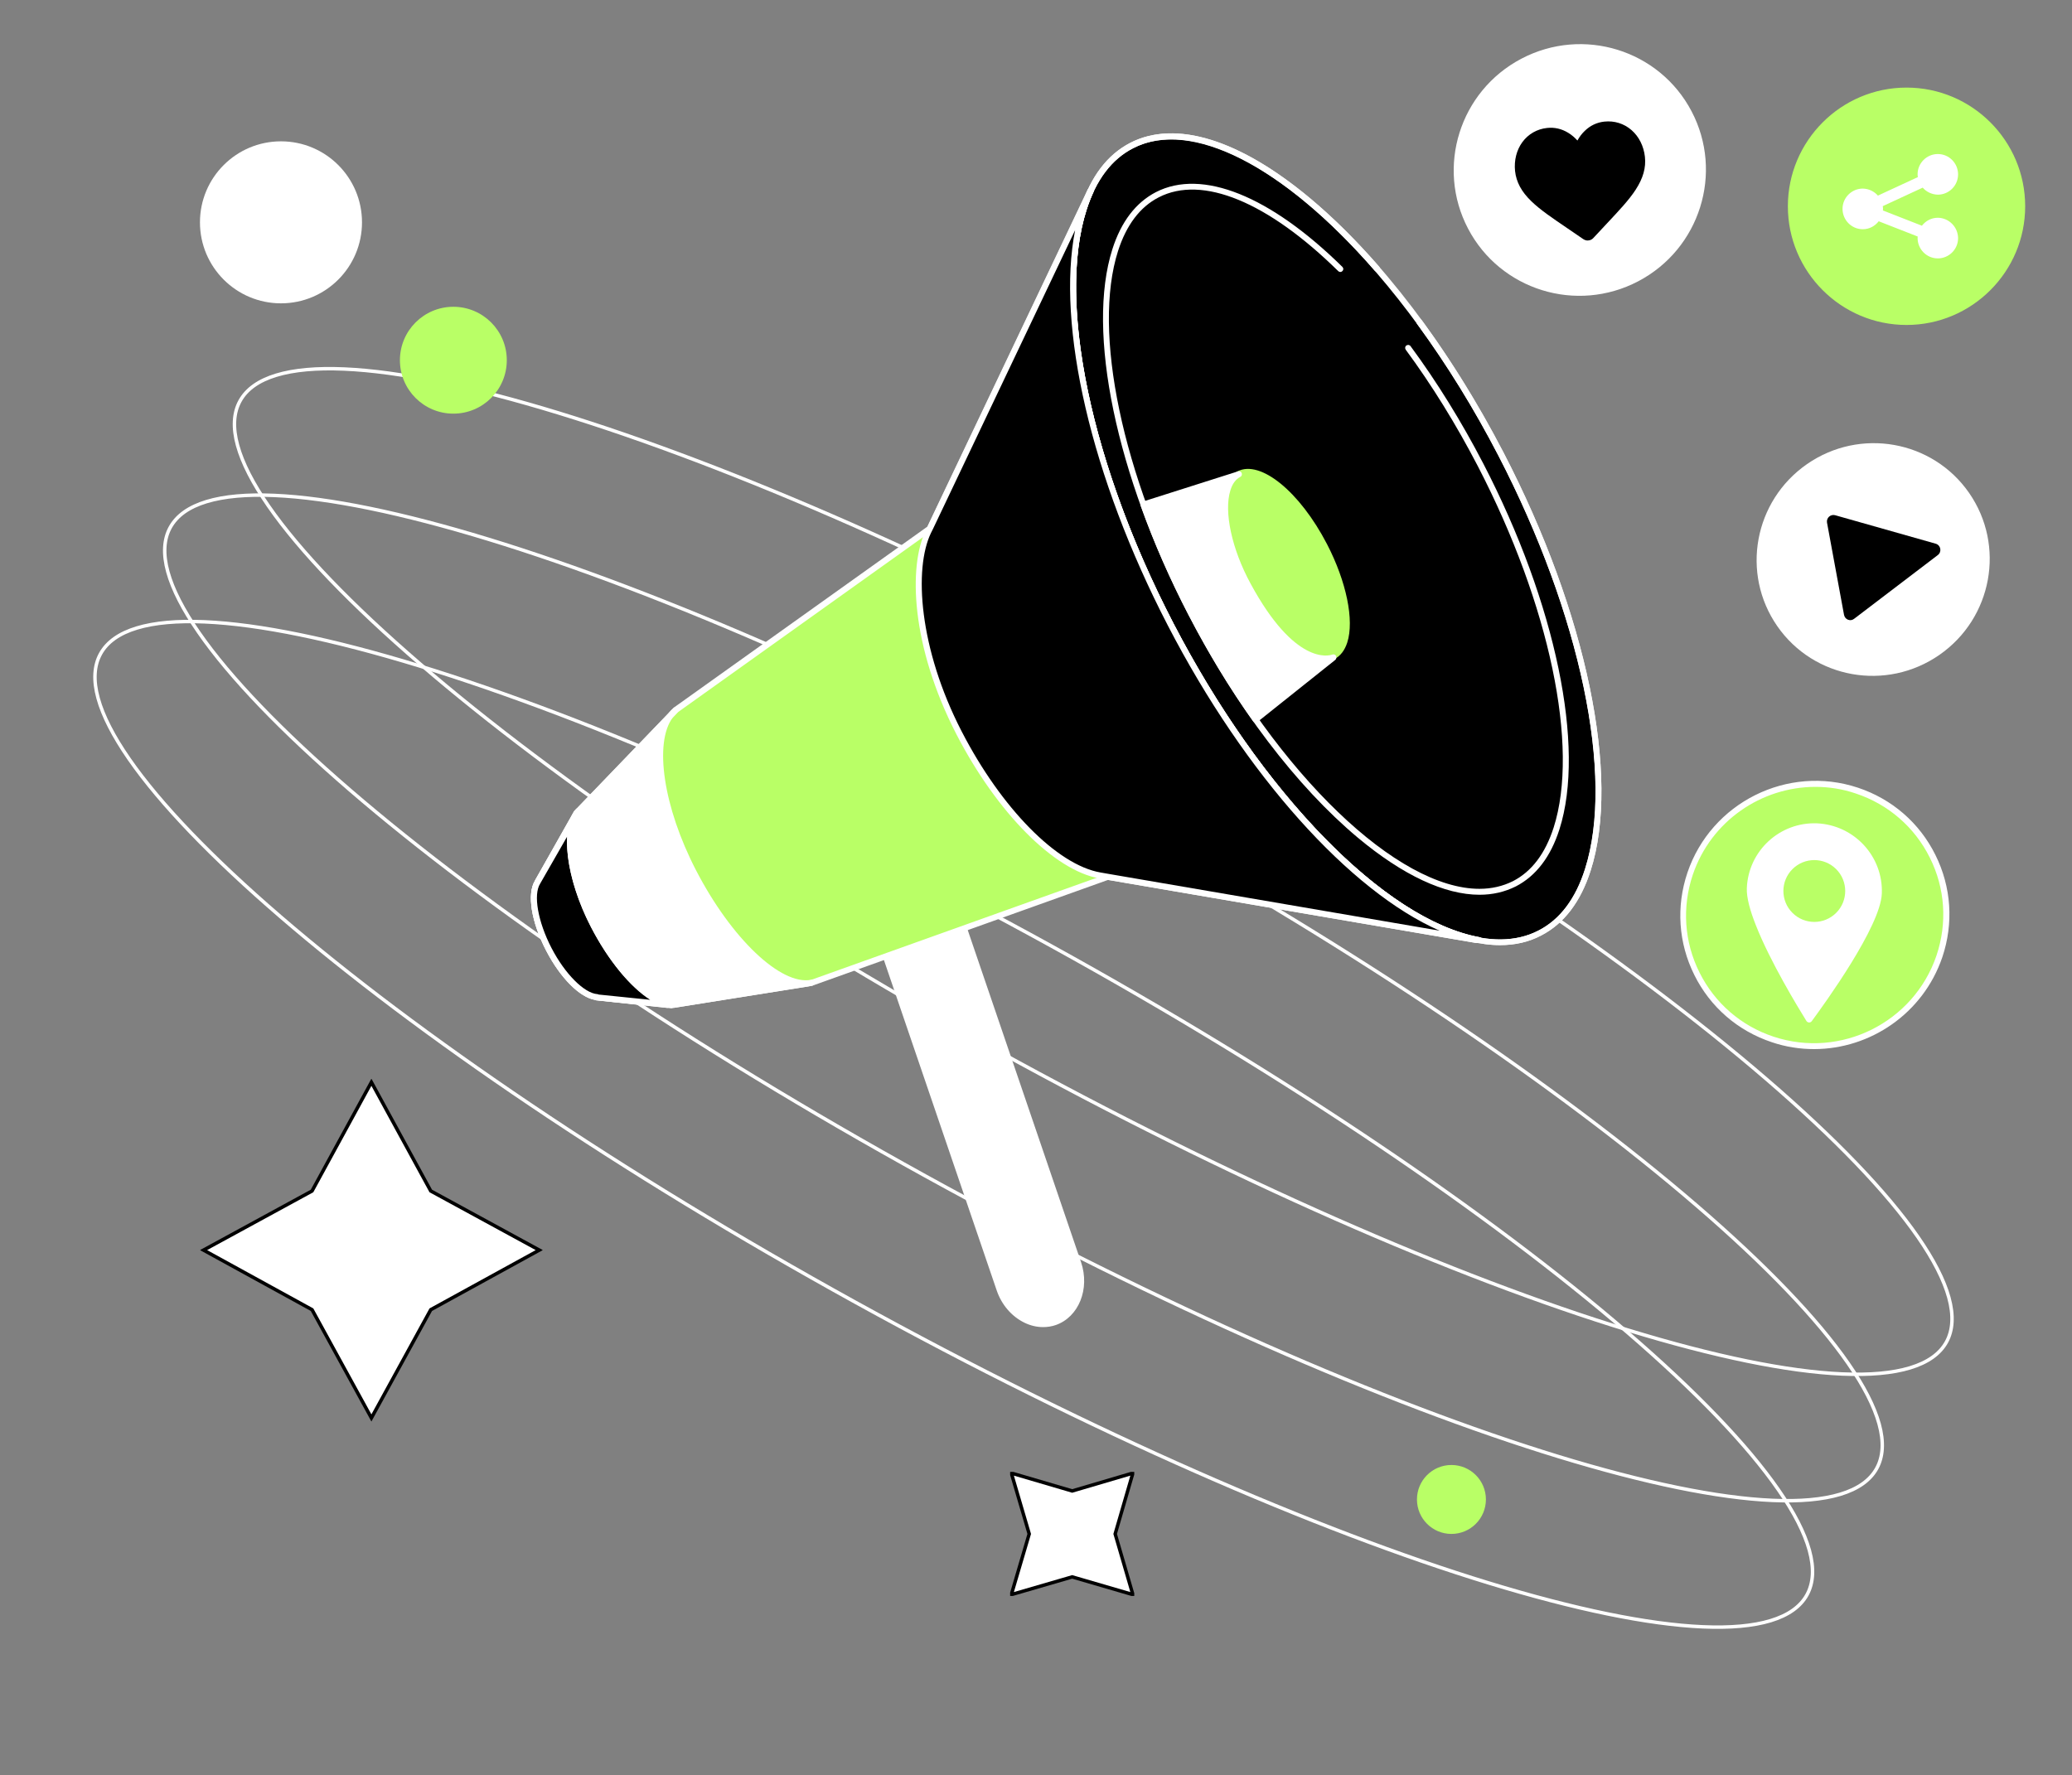 <svg width="601" height="515" viewBox="0 0 601 515" fill="none" xmlns="http://www.w3.org/2000/svg">
<rect x="0" y="0" width="601" height="515" fill="#808080" stroke="none"/>
<g clip-path="url(#clip0_332_1228)">
<path d="M310.999 432.535L328.6 427.349L323.464 445L328.6 462.601L310.999 457.465L293.348 462.601L298.533 445L293.348 427.349L310.999 432.535Z" fill="white" stroke="black" stroke-miterlimit="10"/>
</g>
<g clip-path="url(#clip1_332_1228)">
<path d="M124.947 345.509L156.423 362.659L124.947 379.947L107.729 411.354L90.51 379.947L59.034 362.659L90.51 345.509L107.729 313.964L124.947 345.509Z" fill="white" stroke="black" stroke-miterlimit="10"/>
</g>
<path d="M345.586 201.187C414.025 238.937 472.758 278.935 512.391 313.077C532.21 330.151 547.233 345.742 556.306 358.842C560.843 365.393 563.876 371.297 565.288 376.433C566.699 381.568 566.479 385.89 564.58 389.333C562.68 392.777 559.142 395.268 554.047 396.813C548.949 398.359 542.337 398.943 534.376 398.6C518.455 397.913 497.254 393.524 472.24 385.868C422.219 370.558 357.057 342.216 288.618 304.465C220.179 266.715 161.445 226.717 121.812 192.575C101.993 175.501 86.971 159.91 77.897 146.81C73.36 140.259 70.326 134.355 68.915 129.218C67.504 124.084 67.723 119.763 69.622 116.319C71.522 112.875 75.061 110.384 80.156 108.839C85.254 107.293 91.866 106.709 99.828 107.052C115.748 107.739 136.949 112.128 161.963 119.784C211.983 135.094 277.146 163.436 345.586 201.187Z" stroke="white"/>
<path d="M325.355 237.861C393.794 275.611 452.528 315.609 492.16 349.751C511.979 366.825 527.002 382.416 536.076 395.516C540.613 402.066 543.646 407.971 545.058 413.107C546.469 418.241 546.249 422.563 544.349 426.007C542.45 429.451 538.912 431.942 533.816 433.487C528.719 435.033 522.107 435.617 514.145 435.274C498.225 434.587 477.023 430.198 452.009 422.542C401.989 407.232 336.827 378.89 268.387 341.139C199.948 303.389 141.214 263.391 101.582 229.249C81.763 212.175 66.74 196.584 57.667 183.484C53.13 176.933 50.096 171.029 48.684 165.892C47.273 160.758 47.493 156.437 49.392 152.993C51.291 149.549 54.83 147.057 59.925 145.512C65.023 143.966 71.636 143.383 79.597 143.726C95.517 144.413 116.719 148.802 141.732 156.458C191.753 171.768 256.916 200.11 325.355 237.861Z" stroke="white"/>
<path d="M305.127 274.535C373.566 312.285 432.299 352.283 471.932 386.425C491.751 403.499 506.774 419.09 515.847 432.19C520.385 438.741 523.417 444.645 524.829 449.782C526.24 454.916 526.02 459.238 524.121 462.682C522.221 466.125 518.683 468.616 513.588 470.161C508.49 471.707 501.878 472.292 493.917 471.948C477.997 471.261 456.795 466.872 431.781 459.216C381.76 443.906 316.598 415.564 248.159 377.814C179.72 340.063 120.986 300.065 81.353 265.923C61.534 248.849 46.512 233.258 37.438 220.158C32.901 213.608 29.867 207.703 28.456 202.566C27.044 197.433 27.264 193.111 29.163 189.667C31.063 186.223 34.602 183.732 39.697 182.187C44.795 180.641 51.407 180.057 59.369 180.4C75.289 181.087 96.49 185.476 121.504 193.132C171.524 208.442 236.687 236.784 305.127 274.535Z" stroke="white"/>
<circle cx="131.5" cy="104.5" r="15.5" fill="#B9FF66"/>
<circle cx="421" cy="435" r="10" fill="#B9FF66"/>
<circle cx="81.5" cy="64.5" r="23.5" fill="white"/>
<path d="M305.972 383.59C299.668 385.744 292.464 381.474 289.958 374.071L250.959 259.809L273.747 252.014L312.785 366.433C315.291 373.758 312.237 381.435 305.972 383.59Z" fill="white"/>
<path d="M302.565 385C300.725 385 298.845 384.569 297.044 383.668C293.403 381.866 290.505 378.498 289.096 374.345L250.097 260.084C249.941 259.653 250.175 259.144 250.645 258.987L273.434 251.192C273.669 251.113 273.904 251.113 274.099 251.231C274.295 251.348 274.452 251.505 274.53 251.74L313.568 366.159C316.191 373.914 312.902 382.101 306.207 384.412C305.071 384.804 303.818 385 302.565 385ZM252.055 260.358L290.779 373.797C292.032 377.518 294.617 380.574 297.827 382.14C300.412 383.394 303.192 383.629 305.698 382.767C311.493 380.769 314.312 373.562 311.962 366.707L273.199 253.111L252.055 260.358Z" fill="white"/>
<path d="M269.714 153.382L195.984 205.988L167.283 235.798L156.007 255.736L155.968 255.892C153.736 259.339 155.028 267.291 159.218 275.399C163.329 283.39 169.124 288.953 173.196 289.266L173.078 289.344L194.731 291.695L235.257 285.231L321.281 254.443L428.214 272.775L428.958 272.814C402.097 267.8 365.84 231.88 339.488 181.076C313.176 130.31 304.797 80.132 316.347 55.376H316.308L270.301 152.128L269.714 153.382Z" fill="#B9FF66"/>
<path d="M446.729 270.603C473.157 256.873 468.046 194.629 435.315 131.577C402.584 68.525 354.626 28.541 328.199 42.271C301.771 56.001 306.882 118.245 339.613 181.297C372.344 244.349 420.302 284.333 446.729 270.603Z" fill="black"/>
<path d="M435.106 274.185C423.594 274.185 409.733 267.761 394.815 255.266C374.494 238.266 354.564 212.06 338.706 181.428C314.704 135.05 304.797 87.496 313.49 60.273C316.387 51.185 321.243 44.839 327.86 41.431C341.016 34.694 359.536 40.413 380.054 57.57C400.375 74.57 420.305 100.775 436.163 131.407C460.204 177.786 470.111 225.339 461.379 252.563C458.482 261.651 453.626 267.996 447.009 271.404C443.446 273.284 439.452 274.185 435.106 274.185ZM339.841 40.413C335.808 40.413 332.049 41.236 328.682 42.998C322.456 46.171 317.914 52.203 315.173 60.86C306.598 87.692 316.466 134.737 340.272 180.723C372.693 243.279 420.227 283.312 446.265 269.955C452.491 266.782 457.033 260.75 459.774 252.093C468.349 225.261 458.482 178.216 434.675 132.23C406.444 77.782 366.819 40.413 339.841 40.413Z" fill="white"/>
<path d="M435.106 274.185C423.594 274.185 409.733 267.761 394.815 255.266C374.494 238.265 354.564 212.06 338.706 181.428C314.704 135.05 304.797 87.496 313.49 60.273C316.387 51.185 321.243 44.839 327.86 41.431C336.67 36.887 348.181 38.023 361.142 44.682C373.554 51.067 386.984 62.388 400.062 77.39C400.375 77.743 400.336 78.291 399.984 78.605C399.631 78.918 399.083 78.879 398.77 78.526C372.223 48.051 345.362 34.42 328.682 42.998C322.456 46.171 317.914 52.203 315.173 60.86C306.598 87.692 316.466 134.737 340.272 180.723C368.464 235.132 408.128 272.54 435.067 272.54C439.1 272.54 442.859 271.717 446.226 269.955C452.452 266.782 456.994 260.75 459.735 252.093C468.31 225.261 458.442 178.216 434.636 132.23C427.549 118.52 419.561 105.632 410.986 93.92C410.712 93.529 410.791 92.98 411.182 92.706C411.574 92.432 412.122 92.51 412.396 92.902C421.049 104.692 429.037 117.658 436.202 131.446C460.204 177.785 470.111 225.339 461.379 252.563C458.482 261.65 453.626 267.996 447.009 271.404C443.446 273.284 439.452 274.185 435.106 274.185Z" fill="white"/>
<path d="M386.766 190.339C392.889 187.158 391.711 172.75 384.136 158.159C376.561 143.567 365.458 134.316 359.335 137.497C353.213 140.678 354.391 155.085 361.965 169.677C369.54 184.269 380.644 193.519 386.766 190.339Z" fill="#B9FF66"/>
<path d="M384.087 191.848C377.352 191.848 367.955 183.152 361.181 170.03C355.543 159.14 353.233 147.937 355.308 141.474C356.052 139.202 357.266 137.596 358.949 136.734C365.606 133.326 377 142.61 384.909 157.847C390.548 168.737 392.858 179.94 390.782 186.403C390.039 188.675 388.825 190.281 387.141 191.143C386.201 191.613 385.183 191.848 384.087 191.848ZM362.003 137.714C361.181 137.714 360.398 137.87 359.732 138.223C358.44 138.889 357.501 140.142 356.913 141.983C354.995 148.016 357.226 158.748 362.669 169.246C369.874 183.152 380.72 192.514 386.319 189.615C387.611 188.949 388.551 187.696 389.138 185.855C391.057 179.783 388.786 169.09 383.382 158.592C377.039 146.41 367.955 137.714 362.003 137.714Z" fill="#B9FF66"/>
<path d="M429.155 259.574C419.053 259.574 406.914 253.934 393.837 243.005C376.06 228.12 358.597 205.166 344.736 178.373C323.71 137.792 315.056 96.153 322.652 72.298C325.197 64.307 329.465 58.745 335.3 55.728C348.691 48.874 368.386 56.786 389.373 77.429C389.725 77.782 389.725 78.291 389.373 78.644C389.021 78.996 388.512 78.996 388.159 78.644C367.72 58.549 348.73 50.715 336.083 57.256C330.679 60.037 326.725 65.247 324.297 72.807C316.818 96.231 325.432 137.361 346.263 177.589C370.892 225.182 405.544 257.851 429.115 257.851C432.639 257.851 435.889 257.107 438.865 255.618C444.269 252.837 448.223 247.627 450.651 240.067C458.13 216.643 449.515 175.513 428.685 135.285C422.381 123.142 415.333 111.743 407.737 101.441C407.463 101.049 407.541 100.501 407.933 100.227C408.324 99.953 408.872 100.031 409.146 100.423C416.821 110.842 423.908 122.28 430.251 134.501C451.277 175.082 459.931 216.721 452.335 240.576C449.789 248.567 445.522 254.13 439.687 257.146C436.477 258.752 432.953 259.574 429.155 259.574Z" fill="white"/>
<path d="M194.771 292.517C194.732 292.517 194.693 292.517 194.693 292.517L173.04 290.167C172.923 290.167 172.805 290.128 172.688 290.05C168.224 289.344 162.586 283.704 158.474 275.791C154.089 267.448 152.797 259.3 155.185 255.462L155.224 255.344L166.501 235.367C166.54 235.289 166.579 235.249 166.619 235.21L195.319 205.401C195.359 205.362 195.398 205.323 195.437 205.284L268.97 152.794L315.487 54.984C315.604 54.789 315.761 54.632 315.996 54.554C316.231 54.475 316.466 54.475 316.662 54.593C317.092 54.789 317.288 55.298 317.092 55.729C305.306 80.994 314.625 131.211 340.233 180.645C365.88 230.157 401.628 266.821 429.155 271.874C429.585 271.953 429.898 272.344 429.859 272.814C429.82 273.245 429.429 273.559 428.998 273.598L428.254 273.559C428.215 273.559 428.176 273.559 428.136 273.559L321.399 255.266L235.571 285.976C235.532 285.976 235.454 286.015 235.414 286.015L194.889 292.478C194.85 292.517 194.81 292.517 194.771 292.517ZM173.667 288.522L194.771 290.794L235.101 284.331L321.086 253.581C321.243 253.542 321.36 253.503 321.517 253.542L417.604 269.994C391.644 258.595 361.298 224.947 338.784 181.468C316.427 138.301 306.442 94.469 311.924 66.775L270.497 153.735C270.419 153.852 270.341 153.97 270.223 154.048L196.572 206.655L167.989 236.307L156.712 256.284C156.712 256.323 156.673 256.363 156.673 256.363C154.637 259.535 156.008 267.37 159.962 275.008C163.839 282.49 169.438 288.13 173.275 288.404C173.432 288.404 173.549 288.444 173.667 288.522Z" fill="white"/>
<path d="M269.83 153.069L316.308 55.337H316.347C304.796 80.093 313.214 130.271 339.487 181.037C365.839 231.881 402.097 267.8 429.035 272.736L428.292 272.697L321.515 254.404L319.048 253.973C306.636 251.779 290.074 235.641 278.209 212.608C266.032 188.988 263.879 165.447 269.282 154.244L269.83 153.069Z" fill="black"/>
<path d="M429.036 273.598C428.997 273.598 429.036 273.598 429.036 273.598L428.253 273.558C428.214 273.558 428.174 273.558 428.135 273.558L321.359 255.266L318.892 254.835C305.775 252.524 289.134 235.719 277.427 213.039C264.153 187.265 263.487 164.311 268.499 153.891L269.087 152.716L315.564 55.024C315.681 54.828 315.838 54.671 316.073 54.593C316.308 54.514 316.543 54.514 316.739 54.632C317.169 54.828 317.365 55.337 317.169 55.768C305.384 81.033 314.702 131.25 340.31 180.684C365.957 230.196 401.705 266.86 429.232 271.913C429.662 271.992 429.976 272.383 429.936 272.853C429.819 273.245 429.467 273.598 429.036 273.598ZM311.844 66.775L270.614 153.46L270.026 154.635C265.054 164.977 266.502 188.087 278.954 212.217C290.426 234.466 306.597 250.918 319.205 253.111L321.672 253.542L417.563 269.994C391.603 258.595 361.258 224.947 338.744 181.467C316.386 138.301 306.402 94.469 311.844 66.775Z" fill="white"/>
<path d="M193.596 292.4C193.557 292.4 193.518 292.4 193.518 292.4L173 290.206C172.883 290.206 172.766 290.167 172.648 290.089C168.184 289.383 162.546 283.743 158.435 275.83C154.088 267.448 152.796 259.3 155.185 255.461L155.224 255.344L166.501 235.367C166.736 234.936 167.245 234.818 167.675 235.053C168.106 235.288 168.224 235.798 167.989 236.228L156.712 256.284C156.712 256.323 156.673 256.362 156.673 256.362C154.637 259.535 156.007 267.369 159.962 275.008C163.838 282.489 169.437 288.13 173.275 288.404C173.392 288.404 173.549 288.443 173.627 288.522L193.674 290.676C194.144 290.715 194.497 291.146 194.418 291.616C194.379 292.047 194.027 292.4 193.596 292.4Z" fill="white"/>
<path d="M194.966 291.538C188.31 291.068 178.991 281.628 172.217 268.584C165.052 254.757 163.368 240.459 167.753 235.367L156.046 255.736L155.968 255.893C153.736 259.34 155.028 267.291 159.218 275.4C163.329 283.391 169.124 288.953 173.196 289.266L173.078 289.345L194.966 291.538Z" fill="black"/>
<path d="M194.967 292.4C194.927 292.4 194.927 292.4 194.888 292.4C194.732 292.4 194.536 292.361 194.379 292.361L173 290.206C172.883 290.206 172.766 290.167 172.648 290.089C168.184 289.384 162.546 283.743 158.435 275.83C154.088 267.448 152.796 259.3 155.185 255.462L155.224 255.344L165.522 237.404C165.913 236.385 166.422 235.484 167.049 234.74C167.323 234.388 167.832 234.348 168.184 234.583C168.537 234.858 168.654 235.328 168.419 235.719L166.971 238.187C164.66 244.415 166.931 256.637 172.883 268.075C179.344 280.57 188.154 289.697 194.458 290.52L194.927 290.559C195.397 290.598 195.75 291.029 195.71 291.499C195.75 292.047 195.397 292.4 194.967 292.4ZM173.627 288.522L188.584 290.05C182.828 286.367 176.485 278.768 171.434 268.976C166.54 259.535 164.112 249.743 164.504 242.692L156.712 256.284C156.712 256.323 156.673 256.363 156.673 256.363C154.637 259.535 156.007 267.37 159.962 275.008C163.838 282.49 169.437 288.13 173.275 288.404C173.392 288.404 173.549 288.444 173.627 288.522Z" fill="white"/>
<path d="M233.808 285.388L235.531 285.035C226.212 286.994 211.489 272.892 201.113 252.876C190.502 232.429 188.505 212.021 196.023 205.988L195.044 206.968L167.831 235.249C163.368 240.263 165.012 254.639 172.217 268.544C179.147 281.941 188.975 291.499 195.671 291.459L233.808 285.388Z" fill="white"/>
<path d="M195.632 292.36C188.506 292.36 178.6 282.764 171.434 268.975C164.151 254.874 162.311 240.146 167.166 234.701L193.87 206.968C194.34 206.341 194.888 205.793 195.476 205.323C195.828 205.048 196.337 205.088 196.65 205.401C196.964 205.753 196.964 206.263 196.65 206.576L195.123 208.182C189.681 215.468 192.382 234.113 201.897 252.484C212.156 272.305 226.487 285.897 235.257 284.252L235.375 284.213C235.845 284.135 236.275 284.409 236.393 284.879C236.471 285.349 236.197 285.78 235.727 285.897C235.688 285.897 235.649 285.897 235.61 285.936L234.004 286.25H233.965L195.828 292.321C195.75 292.321 195.671 292.36 195.632 292.36ZM191.599 211.825L168.459 235.876C164.151 240.733 166.109 254.913 173.001 268.192C179.735 281.197 189.25 290.598 195.632 290.637L229.306 285.27C220.222 282.058 209.023 269.955 200.37 253.307C192.147 237.443 188.976 221.304 191.599 211.825Z" fill="white"/>
<path d="M359.341 137.479C353.194 140.612 354.094 155.145 361.925 169.638C375.042 193.885 385.497 191.025 386.711 190.594C386.75 190.594 386.75 190.634 386.711 190.634L364.196 208.77C357.579 199.486 351.275 189.145 345.48 177.981C339.959 167.288 335.3 156.633 331.619 146.292L359.341 137.479Z" fill="white"/>
<path d="M364.196 209.631C364.157 209.631 364.118 209.631 364.079 209.631C363.844 209.592 363.648 209.475 363.491 209.279C356.717 199.76 350.413 189.341 344.736 178.412C339.293 167.914 334.595 157.221 330.836 146.645C330.758 146.41 330.758 146.174 330.875 145.979C330.992 145.783 331.149 145.626 331.384 145.548L359.106 136.734C359.537 136.617 360.006 136.813 360.163 137.243C360.32 137.674 360.163 138.144 359.772 138.34C358.44 139.006 357.461 140.338 356.874 142.297C354.955 148.446 357.305 159.336 362.747 169.325C375.551 192.984 385.418 190.281 386.475 189.889C386.867 189.733 387.337 189.928 387.533 190.281C387.728 190.634 387.65 191.143 387.337 191.417L364.744 209.436C364.588 209.553 364.392 209.631 364.196 209.631ZM332.754 146.84C336.474 157.064 341.016 167.405 346.263 177.59C351.745 188.166 357.853 198.233 364.392 207.516L383.93 191.77C379.467 191.574 371.048 188.244 361.181 170.03C355.464 159.493 353.115 148.368 355.19 141.67C355.464 140.808 355.778 140.064 356.169 139.359L332.754 146.84Z" fill="white"/>
<path d="M475.186 81.597C493.086 72.194 500.01 50.116 490.65 32.285C481.29 14.454 459.192 7.623 441.292 17.027C423.392 26.43 416.468 48.508 425.828 66.339C435.188 84.17 457.286 91.001 475.186 81.597Z" fill="white"/>
<path d="M441.567 41.235C443.29 38.885 445.835 37.436 448.733 37.122C450.925 36.887 452.961 37.357 454.88 38.532C455.859 39.12 456.72 39.864 457.543 40.765C458.13 39.708 458.835 38.767 459.657 37.984C461.262 36.417 463.181 35.516 465.334 35.281C468.232 34.968 471.051 35.83 473.244 37.749C475.397 39.629 476.768 42.371 477.12 45.466C477.473 48.639 476.611 51.694 474.418 55.063C472.461 58.079 469.485 61.212 466.039 64.894C464.865 66.148 463.533 67.558 462.163 69.047C461.81 69.438 461.301 69.713 460.753 69.752C460.205 69.83 459.696 69.673 459.226 69.36C457.543 68.185 455.937 67.088 454.528 66.148C450.377 63.328 446.775 60.899 444.191 58.392C441.293 55.611 439.805 52.791 439.453 49.618C439.14 46.523 439.884 43.546 441.567 41.235Z" fill="black"/>
<path d="M576.735 83.592C589.839 70.483 589.839 49.228 576.735 36.118C563.631 23.009 542.385 23.009 529.28 36.118C516.176 49.228 516.176 70.483 529.28 83.592C542.385 96.702 563.631 96.702 576.735 83.592Z" fill="#B9FF66"/>
<path d="M553.001 94.273C534.05 94.273 518.584 78.84 518.584 59.842C518.584 40.883 534.011 25.41 553.001 25.41C571.992 25.41 587.419 40.844 587.419 59.842C587.419 78.8 571.992 94.273 553.001 94.273ZM553.001 27.134C534.99 27.134 520.307 41.784 520.307 59.842C520.307 77.86 534.951 92.549 553.001 92.549C571.013 92.549 585.696 77.9 585.696 59.842C585.696 41.823 571.052 27.134 553.001 27.134Z" fill="#B9FF66"/>
<path d="M562.085 63.171C560.206 63.171 558.561 64.072 557.465 65.482L546.149 61.056C546.149 60.899 546.188 60.782 546.188 60.625C546.188 60.351 546.149 60.077 546.11 59.803L557.7 54.436C558.757 55.651 560.323 56.434 562.085 56.473C565.296 56.473 567.958 53.849 567.958 50.597C567.958 47.346 565.335 44.683 562.085 44.683C558.874 44.683 556.212 47.307 556.212 50.558C556.212 50.833 556.251 51.107 556.29 51.381L544.7 56.747C543.643 55.533 542.077 54.75 540.315 54.71C537.104 54.71 534.441 57.335 534.441 60.586C534.441 63.837 537.065 66.501 540.315 66.501C542.194 66.501 543.839 65.6 544.935 64.19L556.251 68.616C556.251 68.773 556.212 68.89 556.212 69.047C556.212 72.298 558.835 74.962 562.085 74.962C565.296 74.962 567.958 72.337 567.958 69.086C567.919 65.835 565.296 63.211 562.085 63.171Z" fill="white"/>
<path d="M562.53 189.993C577.896 179.322 581.757 158.283 571.153 142.999C560.548 127.715 539.495 123.975 524.128 134.645C508.762 145.315 504.901 166.355 515.505 181.639C526.11 196.923 547.163 200.663 562.53 189.993Z" fill="white"/>
<path d="M534.874 178.373L529.941 151.619C529.706 150.248 530.959 149.112 532.29 149.465L561.461 157.73C562.949 158.161 563.301 160.08 562.087 161.02L537.811 179.509C536.754 180.371 535.148 179.783 534.874 178.373Z" fill="black"/>
<path d="M542.998 299.581C561.975 290.34 569.915 267.553 560.734 248.686C551.553 229.819 528.726 222.016 509.75 231.257C490.774 240.499 482.833 263.286 492.015 282.153C501.196 301.02 524.022 308.823 542.998 299.581Z" fill="#B9FF66"/>
<path d="M526.181 304.347C522.108 304.347 517.958 303.72 513.925 302.349C504.058 299.059 496.07 292.165 491.45 282.842C486.83 273.558 486.125 263.021 489.453 253.15C496.344 232.821 518.506 221.735 538.906 228.512C548.773 231.802 556.761 238.696 561.381 248.019C566.002 257.302 566.706 267.839 563.378 277.71C557.818 294.006 542.508 304.347 526.181 304.347ZM526.572 228.277C510.949 228.277 496.305 238.148 491.019 253.738C487.848 263.178 488.513 273.245 492.938 282.098C497.362 290.989 504.998 297.609 514.434 300.743C533.933 307.206 555.116 296.63 561.694 277.201C564.866 267.761 564.2 257.694 559.776 248.841C555.351 239.95 547.716 233.33 538.28 230.196C534.403 228.864 530.449 228.277 526.572 228.277Z" fill="white"/>
<path d="M545.838 259.261C545.446 268.78 529.354 291.029 525.516 296.238C525.125 296.787 524.303 296.748 523.95 296.16C521.523 292.243 513.496 279.082 509.306 268.427C507.622 264.197 506.565 260.358 506.683 257.655C507.113 246.844 516.237 238.422 527.043 238.853C537.85 239.362 546.269 248.45 545.838 259.261Z" fill="white"/>
<path d="M532.593 264.826C536.095 261.323 536.095 255.644 532.593 252.141C529.091 248.638 523.414 248.638 519.913 252.141C516.411 255.644 516.411 261.323 519.913 264.826C523.414 268.329 529.091 268.329 532.593 264.826Z" fill="#B9FF66"/>
<defs>
<clipPath id="clip0_332_1228">
<rect width="36" height="36" fill="white" transform="translate(293 427)"/>
</clipPath>
<clipPath id="clip1_332_1228">
<rect width="70.326" height="70.326" fill="white" transform="translate(107.729 313) rotate(45)"/>
</clipPath>
</defs>
</svg>
